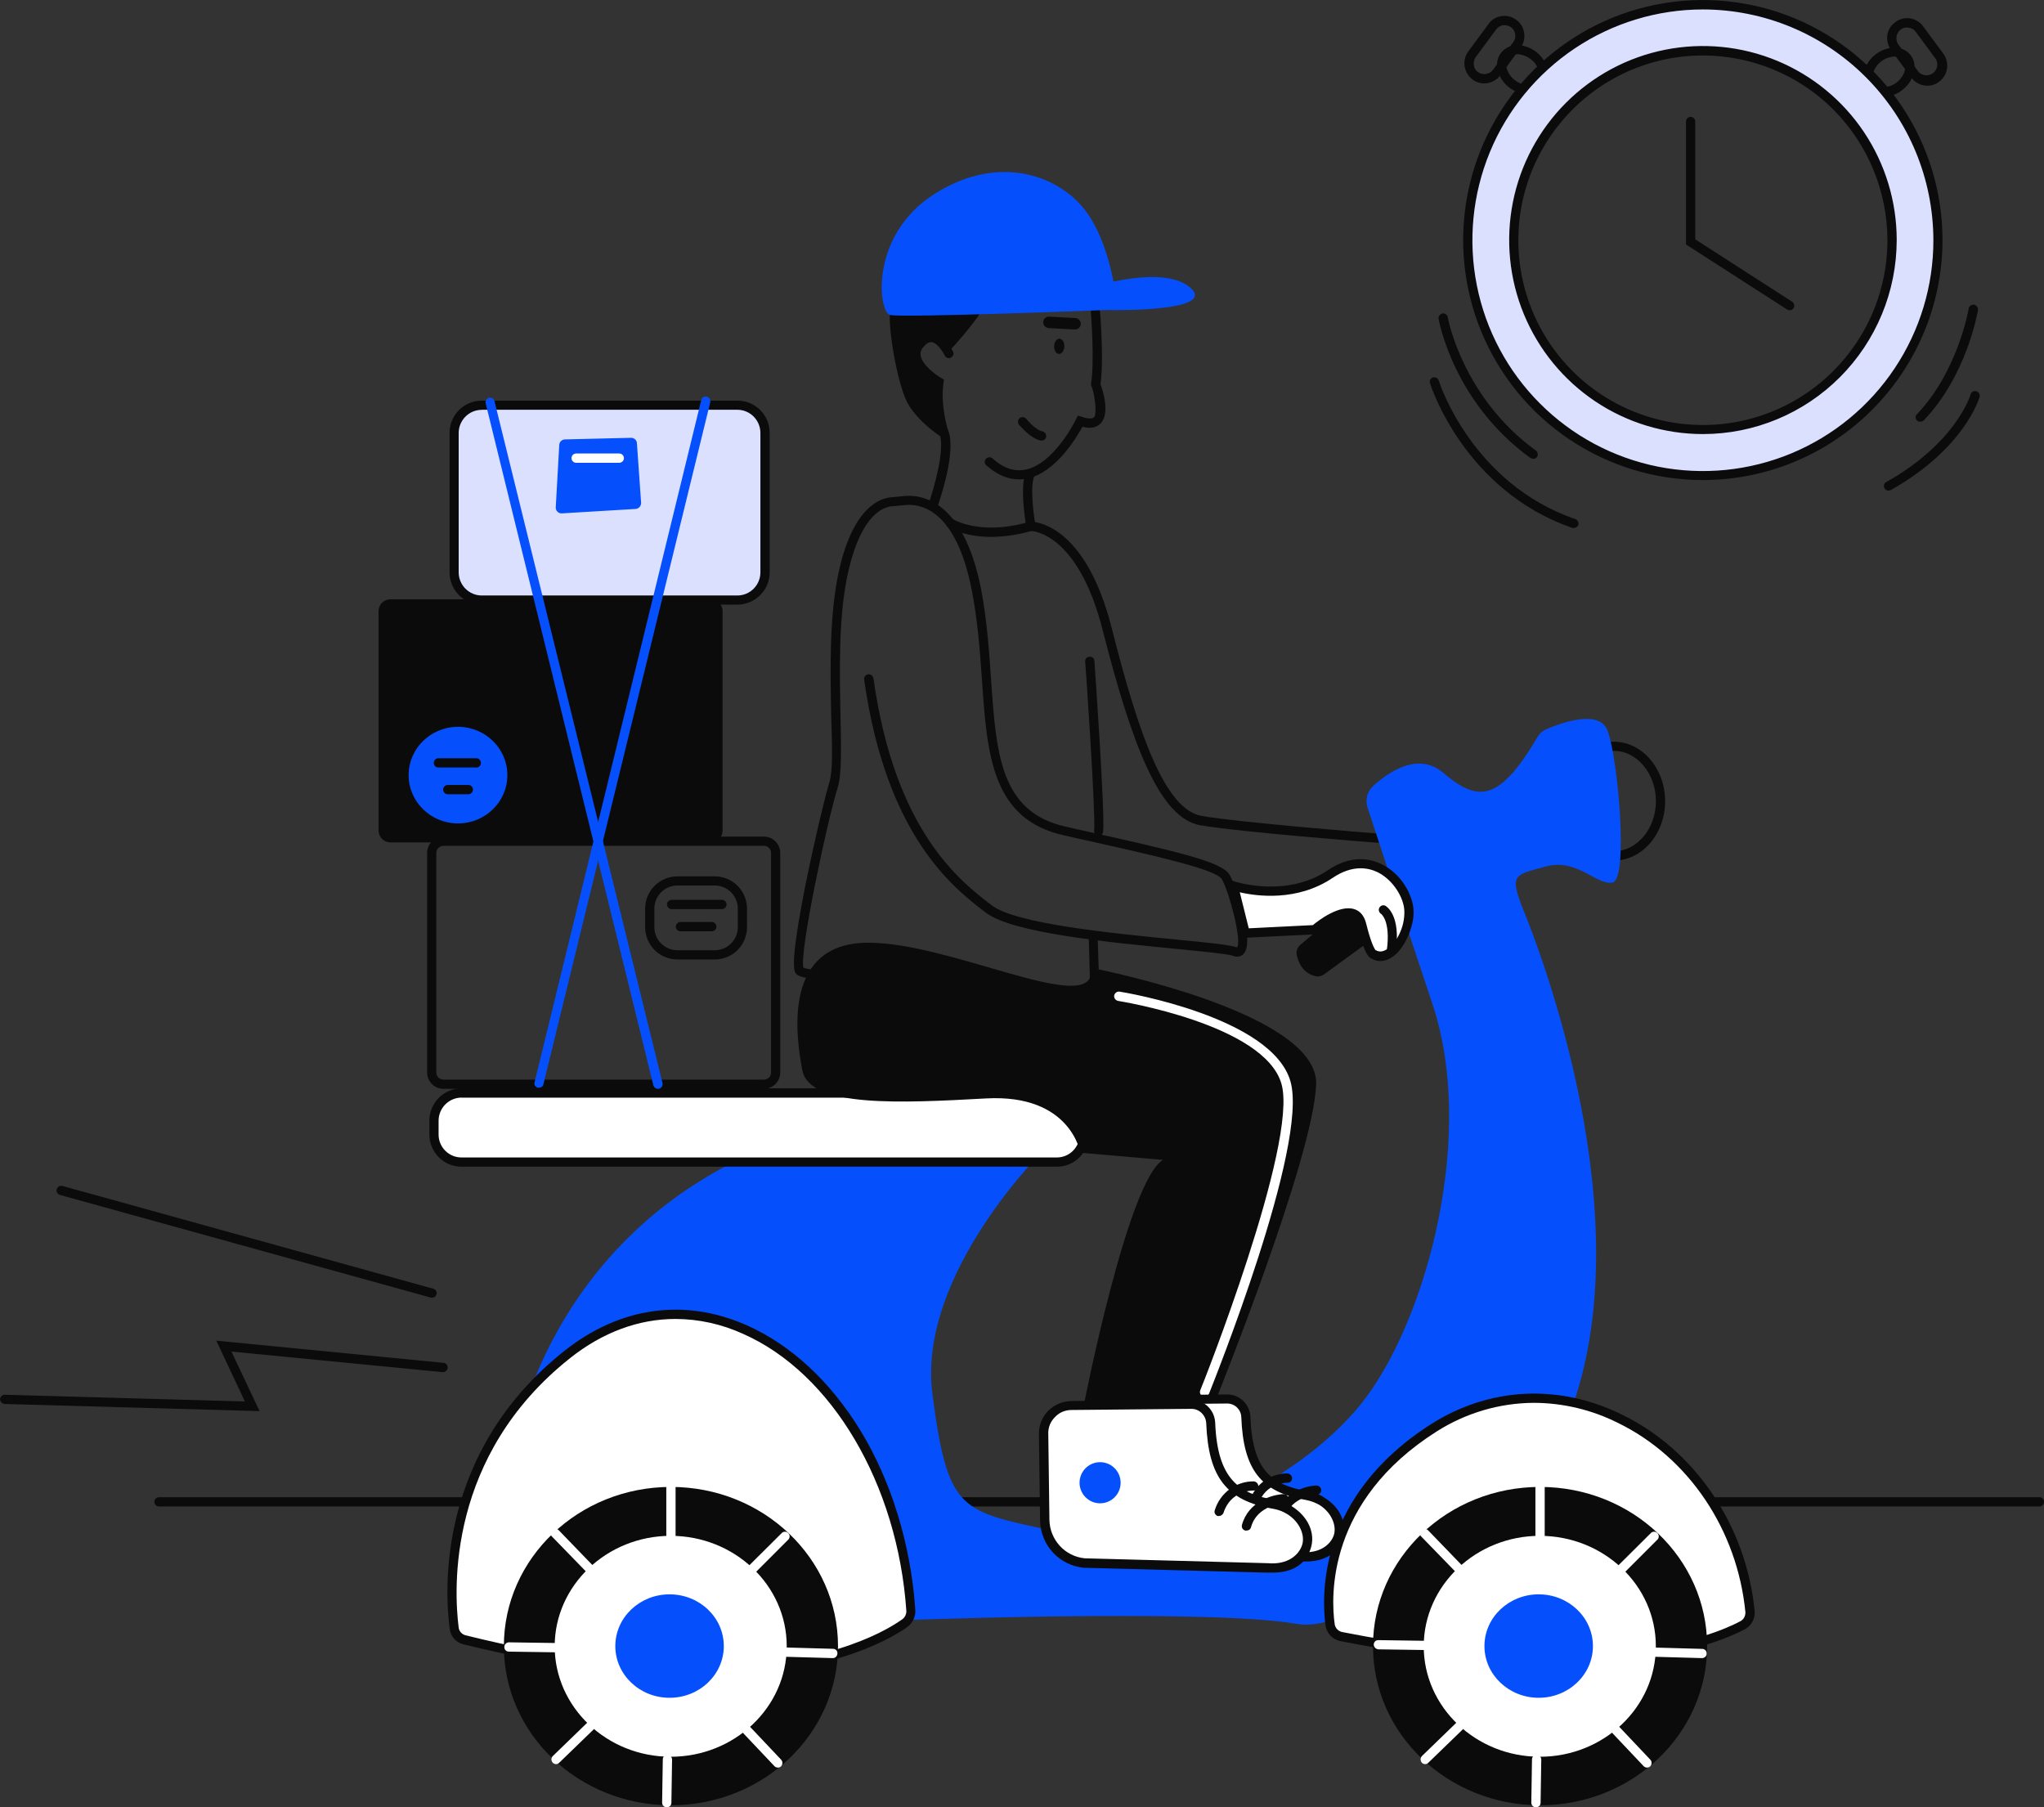 <svg width="682" height="603" viewBox="0 0 682 603" fill="none" xmlns="http://www.w3.org/2000/svg">
<rect x="0" y="0" width="682" height="603" fill="#333333" stroke="none"/>
<g clip-path="url(#clip0_8_1439)">
<path d="M459.735 281.18H459.583C457.73 281.027 413.942 277.647 400.463 275.334C386.984 273.021 377.744 248.672 367.971 210.446C359.67 177.456 344.186 177.151 343.957 177.151C343.551 177.151 343.145 176.999 342.866 176.694C342.587 176.414 342.409 176.007 342.409 175.601C342.409 175.397 342.434 175.194 342.485 175.016C342.561 174.838 342.663 174.66 342.79 174.508C342.916 174.355 343.094 174.254 343.272 174.177C343.45 174.101 343.653 174.05 343.856 174.05C344.617 174.05 361.955 174.05 370.966 209.658C379.978 245.267 388.735 270.098 400.996 272.233C413.231 274.394 459.354 278.104 459.811 278.104C460.217 278.13 460.598 278.333 460.877 278.663C461.157 278.968 461.283 279.401 461.258 279.807C461.233 280.188 461.055 280.544 460.75 280.798C460.446 281.053 460.116 281.18 459.735 281.18Z" fill="#0B0B0B"/>
<path d="M246.05 135.189H160.759C155.657 135.189 151.519 139.332 151.519 144.44V190.876C151.519 195.985 155.657 200.127 160.759 200.127H246.05C251.152 200.127 255.29 195.985 255.29 190.876V144.44C255.265 139.332 251.152 135.189 246.05 135.189Z" fill="#DCE0FF"/>
<path d="M246.05 201.729H160.759C157.89 201.729 155.149 200.585 153.144 198.577C151.113 196.544 149.996 193.799 149.996 190.952V144.441C149.996 141.569 151.138 138.824 153.144 136.816C155.174 134.782 157.916 133.664 160.759 133.664H246.05C248.918 133.664 251.66 134.808 253.665 136.816C255.696 138.849 256.813 141.594 256.813 144.441V190.927C256.813 193.799 255.671 196.544 253.665 198.552C251.635 200.585 248.893 201.729 246.05 201.729ZM160.733 136.739C158.703 136.739 156.723 137.553 155.301 139.001C153.854 140.45 153.042 142.407 153.042 144.466V190.952C153.042 192.986 153.854 194.968 155.301 196.417C156.748 197.865 158.703 198.679 160.733 198.679H246.025C248.055 198.679 250.01 197.865 251.457 196.417C252.904 194.968 253.716 193.011 253.716 190.952V144.441C253.716 142.407 252.904 140.425 251.457 138.976C250.01 137.527 248.055 136.714 246.025 136.714H160.733V136.739Z" fill="#0B0B0B"/>
<path d="M538.426 287.127C528.958 287.127 521.267 278.257 521.267 267.328C521.267 256.373 528.958 247.452 538.426 247.452C547.895 247.452 555.586 256.399 555.586 267.328C555.586 278.257 547.895 287.127 538.426 287.127ZM538.426 250.502C530.659 250.502 524.338 258.051 524.338 267.302C524.338 276.554 530.659 284.026 538.426 284.026C546.194 284.026 552.515 276.477 552.515 267.302C552.515 258.127 546.194 250.502 538.426 250.502Z" fill="#0B0B0B"/>
<path d="M680.452 502.631H53.053C52.647 502.631 52.241 502.479 51.962 502.174C51.682 501.894 51.505 501.487 51.505 501.081C51.505 500.674 51.657 500.267 51.962 499.988C52.241 499.708 52.647 499.53 53.053 499.53H680.477C680.883 499.53 681.264 499.683 681.568 499.988C681.848 500.267 682.025 500.674 682.025 501.081C682.025 501.487 681.873 501.894 681.568 502.174C681.264 502.479 680.858 502.631 680.452 502.631Z" fill="#0B0B0B"/>
<path d="M456.283 269.387C455.877 268.141 455.851 266.82 456.156 265.574C456.486 264.329 457.171 263.185 458.11 262.296C463.111 257.746 473.036 250.655 481.515 257.822C493.065 267.608 500.071 267.836 513.067 245.801C513.677 244.759 514.591 243.92 515.682 243.411C520.454 241.327 533.476 236.473 536.319 243.64C539.848 252.51 543.402 293.278 538.096 294.422C532.791 295.591 526.318 286.187 515.707 289.11C505.097 292.033 503.396 291.499 508.625 304.436C513.854 317.398 548.199 406.024 524.034 470.938C524.034 470.938 463.289 547.085 432.574 541.773C401.859 536.461 292.224 540.858 292.224 540.858L171.979 480.977C171.979 480.977 182.615 415.454 250.975 384.777L348.907 382.997C348.907 382.997 305.881 424.934 311.11 465.092C316.339 505.249 320.578 504.029 352.994 511.121C385.41 518.212 435.595 494.015 456.232 465.651C476.869 437.286 492.176 377.711 478.012 335.164C466.97 302.072 459.202 278.257 456.283 269.387Z" fill="#0550FC"/>
<path d="M352.664 364.672H153.956C148.904 364.672 144.792 368.789 144.792 373.847V378.524C144.792 383.582 148.904 387.699 153.956 387.699H352.639C357.69 387.699 361.802 383.582 361.802 378.524V373.847C361.828 368.764 357.715 364.672 352.664 364.672Z" fill="white"/>
<path d="M352.664 389.249H153.956C151.113 389.249 148.397 388.131 146.391 386.098C144.386 384.09 143.269 381.37 143.269 378.524V373.822C143.294 370.975 144.411 368.281 146.417 366.273C148.422 364.265 151.138 363.122 153.956 363.122H352.639C355.482 363.122 358.198 364.24 360.203 366.248C362.209 368.256 363.326 370.975 363.326 373.822V378.524C363.326 381.37 362.209 384.09 360.203 386.098C358.223 388.131 355.507 389.249 352.664 389.249ZM153.956 366.197C151.95 366.222 150.021 367.036 148.6 368.459C147.178 369.882 146.366 371.814 146.341 373.847V378.549C146.341 380.583 147.153 382.514 148.574 383.937C149.996 385.361 151.95 386.174 153.956 386.174H352.639C354.669 386.174 356.599 385.361 358.02 383.937C359.442 382.514 360.254 380.557 360.254 378.549V373.847C360.254 371.814 359.442 369.882 358.02 368.459C356.599 367.036 354.644 366.222 352.639 366.222H153.956V366.197Z" fill="#0B0B0B"/>
<path d="M446.586 304.537L433.818 315.263C433.361 315.669 433.005 316.203 432.802 316.762C432.599 317.347 432.548 317.957 432.65 318.567C433.183 321.032 434.655 324.743 439.047 325.734C439.986 325.887 440.951 325.658 441.738 325.124L455.369 315.186C455.8 314.856 456.156 314.424 456.384 313.916C456.613 313.407 456.74 312.874 456.74 312.34L456.511 305.172C456.486 304.613 456.334 304.054 456.054 303.571C455.775 303.063 455.369 302.656 454.912 302.351C454.43 302.046 453.897 301.868 453.313 301.818C452.754 301.767 452.171 301.868 451.663 302.097L447.348 304.105L446.586 304.537Z" fill="#0B0B0B"/>
<path d="M355.126 115.619C355.177 114.221 354.466 113.052 353.527 113.001C352.588 112.95 351.801 114.068 351.725 115.466C351.674 116.864 352.385 118.033 353.324 118.084C354.263 118.135 355.076 117.016 355.126 115.619Z" fill="#0B0B0B"/>
<path d="M358.655 109.925H358.579L349.872 109.467C349.364 109.417 348.907 109.188 348.577 108.832C348.247 108.451 348.07 107.968 348.095 107.485C348.095 107.231 348.146 106.977 348.247 106.748C348.349 106.519 348.501 106.316 348.679 106.138C348.856 105.96 349.085 105.833 349.339 105.757C349.593 105.68 349.846 105.63 350.1 105.655L358.731 106.113C359.239 106.113 359.721 106.341 360.076 106.697C360.432 107.078 360.609 107.561 360.609 108.07C360.609 108.578 360.381 109.061 360.026 109.417C359.67 109.722 359.162 109.925 358.655 109.925Z" fill="#0B0B0B"/>
<path d="M347.511 146.982H347.283C343.881 146.372 340.429 142.127 339.972 141.67C339.744 141.339 339.617 140.933 339.667 140.551C339.718 140.17 339.896 139.789 340.2 139.509C340.53 139.255 340.937 139.128 341.368 139.179C341.774 139.23 342.18 139.433 342.434 139.738C343.577 141.212 346.14 143.678 347.816 143.906C348.222 144.008 348.577 144.237 348.806 144.593C349.034 144.949 349.11 145.355 349.06 145.762C348.983 146.118 348.806 146.423 348.526 146.651C348.222 146.88 347.866 147.007 347.511 146.982Z" fill="#0B0B0B"/>
<path d="M340.023 159.944C336.24 159.944 332.636 158.394 329.082 155.242C328.93 155.115 328.803 154.937 328.701 154.759C328.625 154.581 328.574 154.378 328.549 154.175C328.549 153.971 328.574 153.768 328.651 153.59C328.727 153.412 328.828 153.234 328.981 153.082C329.26 152.777 329.615 152.599 330.021 152.574C330.427 152.548 330.834 152.675 331.138 152.929C334.692 156.157 338.373 157.403 342.079 156.716C351.776 154.785 358.934 140.069 359.01 139.916L359.619 138.671L360.939 139.052C362.412 139.586 364.239 139.967 365.102 139.128C365.94 138.29 365.483 132.113 364.189 128.809L364.036 128.428V127.971C365.255 120.956 364.036 104.384 363.96 104.156C363.96 103.952 363.985 103.749 364.062 103.571C364.138 103.393 364.239 103.19 364.366 103.063C364.493 102.91 364.671 102.783 364.849 102.707C365.026 102.631 365.229 102.58 365.432 102.554C365.635 102.529 365.839 102.554 366.016 102.605C366.219 102.656 366.397 102.758 366.524 102.885C366.676 103.012 366.803 103.164 366.879 103.342C366.981 103.52 367.006 103.724 367.032 103.927C367.108 104.613 368.352 120.498 367.184 128.123C368.022 130.436 370.408 137.908 367.26 141.238C365.864 142.712 363.884 143.093 361.168 142.382C359.086 146.169 352.156 157.809 342.536 159.716C341.723 159.868 340.886 159.944 340.023 159.944Z" fill="#0B0B0B"/>
<path d="M311.313 170.035H310.78C310.399 169.882 310.095 169.577 309.917 169.221C309.739 168.84 309.714 168.433 309.841 168.027C311.541 163.248 315.451 149.752 313.471 144.745V144.593C313.395 144.288 310.856 136.358 311.694 128.327C309.612 126.929 304.916 123.472 304.155 119.228C304.028 118.262 304.078 117.296 304.332 116.356C304.586 115.415 305.068 114.551 305.678 113.839C307.378 111.755 309.206 110.84 311.211 111.145C315.222 111.603 317.684 116.686 317.989 117.321C318.091 117.499 318.116 117.703 318.141 117.906C318.141 118.109 318.116 118.313 318.04 118.49C317.964 118.668 317.862 118.846 317.71 118.999C317.583 119.151 317.405 119.253 317.228 119.329C317.05 119.431 316.847 119.482 316.669 119.482C316.466 119.507 316.263 119.482 316.085 119.405C315.908 119.329 315.73 119.228 315.578 119.1C315.425 118.973 315.324 118.795 315.222 118.618C314.689 117.55 312.836 114.449 310.831 114.144C309.993 114.068 309.054 114.602 308.064 115.847C307.708 116.203 307.429 116.66 307.277 117.169C307.125 117.677 307.099 118.185 307.201 118.694C307.734 121.845 312.354 125.175 314.131 126.166L314.968 126.7L314.816 127.691C313.725 135.087 316.111 142.966 316.364 143.576C319.208 150.667 313.445 167.163 312.811 169.094C312.684 169.374 312.455 169.628 312.176 169.78C311.897 169.933 311.643 170.06 311.313 170.035Z" fill="#0B0B0B"/>
<path d="M314.486 146.067C314.486 146.067 306.236 140.907 302.708 134.274C299.179 127.64 295.245 104.766 297.555 101.207C299.865 97.649 329.031 96.048 329.031 99.987C329.031 103.927 317.253 116.559 317.253 116.559C317.253 116.559 312.1 108.324 306.795 114.78C301.489 121.261 313.344 127.411 313.344 127.411L314.486 146.067Z" fill="#0B0B0B"/>
<path d="M363.985 325.277C364.036 324.972 364.163 324.692 364.315 324.438C364.493 324.184 364.696 323.955 364.95 323.803C365.204 323.625 365.483 323.523 365.788 323.447C366.092 323.396 366.397 323.371 366.702 323.447C380.028 326.294 439.834 340.095 439.148 361.749C438.311 386.174 405.743 466.896 405.743 466.896L361.701 468.447C361.701 468.447 376.246 394.053 388.024 386.988L360.457 384.599C360.457 384.599 357.309 364.952 329.057 366.477C300.804 368.027 270.089 369.628 267.703 357.073C265.317 344.517 261.458 314.526 289.711 314.526C316.542 314.475 361.346 337.604 363.985 325.277Z" fill="#0B0B0B"/>
<path d="M401.935 466.032L401.402 465.879C401.199 465.803 401.021 465.701 400.869 465.574C400.717 465.447 400.59 465.269 400.513 465.091C400.437 464.913 400.387 464.71 400.361 464.507C400.361 464.303 400.387 464.1 400.463 463.897C400.843 463.134 433.259 381.497 427.573 361.622C421.887 341.721 373.53 334.02 373.073 333.944C372.667 333.867 372.312 333.639 372.058 333.308C371.804 332.978 371.702 332.571 371.753 332.164C371.829 331.758 372.058 331.402 372.388 331.148C372.718 330.894 373.124 330.792 373.53 330.843C375.611 331.148 424.4 339.383 430.568 360.758C436.737 382.107 404.702 461.66 403.382 465.04C403.255 465.32 403.052 465.574 402.798 465.752C402.544 465.93 402.24 466.006 401.935 466.032Z" fill="white"/>
<path d="M299.306 327.895C292.3 327.895 269.048 327.666 265.977 325.2C264.911 324.362 263.286 323.04 268.744 295.286C271.663 280.951 275.14 266.235 276.587 261.533C278.06 256.831 277.603 249.13 277.349 239.039C277.044 223.688 276.587 204.728 280.116 189.63C284.964 168.814 293.976 166.044 297.682 165.892L300.905 165.587C306.82 164.748 321.391 166.044 327.381 196.721C329.311 206.964 329.996 216.927 330.681 226.636C332.382 251.392 333.677 270.962 355.634 275.817L360.33 276.884C394.04 284.357 407.824 287.61 410.286 291.905C412.749 296.226 418.587 313.865 415.059 318.109C414.627 318.643 414.018 318.999 413.333 319.126C412.673 319.253 411.962 319.177 411.353 318.872C409.5 318.262 401.503 317.474 392.187 316.559C369.24 314.322 337.84 311.247 328.981 304.537C318.192 296.302 295.727 279.095 288.34 226.763C288.315 226.56 288.315 226.357 288.366 226.153C288.416 225.95 288.493 225.772 288.619 225.594C288.746 225.416 288.899 225.289 289.076 225.188C289.254 225.086 289.457 225.01 289.66 224.984C290.066 224.933 290.473 225.035 290.803 225.289C291.133 225.543 291.361 225.899 291.437 226.306C298.596 277.418 320.451 294.066 330.935 302.072C339.007 308.248 371.271 311.399 392.517 313.484C403.839 314.551 410.388 315.263 412.47 316.025H412.774C414.399 313.941 410.236 297.827 407.697 293.354C405.768 290.05 385.435 285.5 359.746 279.782L355.05 278.714C330.884 273.402 329.336 251.748 327.635 226.763C326.95 217.131 326.239 207.269 324.31 197.255C318.928 169.119 306.465 167.823 301.286 168.586L297.834 168.891C294.915 169.043 287.528 171.432 283.136 190.24C279.684 204.956 280.141 223.764 280.446 238.887C280.674 249.689 280.827 258.229 279.608 262.397C275.978 273.961 266.662 317.804 268.058 322.837C270.52 324.006 285.675 324.768 299.306 324.768C299.509 324.768 299.712 324.794 299.916 324.87C300.093 324.946 300.271 325.048 300.423 325.2C300.575 325.353 300.677 325.505 300.753 325.709C300.829 325.912 300.855 326.115 300.855 326.319C300.855 326.522 300.829 326.725 300.753 326.929C300.677 327.132 300.575 327.31 300.423 327.463C300.271 327.615 300.119 327.742 299.916 327.818C299.712 327.844 299.509 327.895 299.306 327.895Z" fill="#0B0B0B"/>
<path d="M330.732 179.133C321.568 179.133 316.568 175.982 316.263 175.829C316.085 175.728 315.933 175.575 315.831 175.397C315.73 175.219 315.628 175.041 315.578 174.838C315.527 174.635 315.527 174.431 315.578 174.228C315.603 174.025 315.679 173.821 315.806 173.669C315.908 173.491 316.06 173.339 316.238 173.237C316.415 173.11 316.593 173.034 316.796 172.983C316.999 172.932 317.202 172.932 317.405 172.983C317.608 173.008 317.786 173.084 317.964 173.211C318.04 173.288 326.747 178.6 342.206 174.431C341.673 170.822 340.505 161.495 342.282 157.631C342.358 157.453 342.485 157.275 342.637 157.123C342.79 156.97 342.967 156.869 343.145 156.793C343.348 156.716 343.551 156.691 343.754 156.691C343.957 156.691 344.16 156.742 344.338 156.843C344.693 157.021 344.998 157.326 345.125 157.682C345.277 158.063 345.252 158.47 345.1 158.851C343.627 162.079 344.871 171.788 345.48 175.27L345.709 176.668L344.389 177.049C339.972 178.396 335.352 179.083 330.732 179.133Z" fill="#0B0B0B"/>
<path d="M366.6 278.867H366.448C366.245 278.842 366.042 278.791 365.864 278.689C365.686 278.587 365.534 278.46 365.407 278.308C365.28 278.155 365.179 277.977 365.128 277.774C365.077 277.571 365.052 277.367 365.077 277.164C365.61 270.836 362.158 221.198 362.082 220.74C362.056 220.537 362.082 220.333 362.133 220.13C362.183 219.927 362.31 219.749 362.437 219.596C362.564 219.444 362.742 219.317 362.945 219.241C363.122 219.164 363.326 219.113 363.554 219.113C363.757 219.088 363.96 219.113 364.138 219.164C364.316 219.215 364.493 219.317 364.646 219.444C364.798 219.571 364.925 219.723 365.001 219.901C365.077 220.079 365.128 220.283 365.153 220.486C365.306 222.57 368.707 270.886 368.072 277.444C368.047 277.825 367.895 278.181 367.616 278.435C367.336 278.74 366.956 278.867 366.6 278.867Z" fill="#0B0B0B"/>
<path d="M365.204 328.276C364.798 328.276 364.392 328.123 364.112 327.818C363.833 327.513 363.655 327.132 363.655 326.725L363.275 312.772C363.224 312.543 363.199 312.314 363.249 312.086C363.3 311.857 363.402 311.654 363.529 311.476C363.681 311.298 363.859 311.145 364.062 311.044C364.265 310.942 364.493 310.891 364.722 310.866C364.95 310.866 365.179 310.917 365.382 310.993C365.585 311.094 365.788 311.222 365.915 311.399C366.067 311.577 366.169 311.781 366.219 312.009C366.27 312.238 366.27 312.467 366.245 312.696L366.702 326.649C366.676 327.056 366.524 327.463 366.245 327.742C365.991 328.073 365.61 328.25 365.204 328.276Z" fill="#0B0B0B"/>
<path d="M447.424 545.966C446.484 545.788 445.621 545.33 444.987 544.644C444.327 543.958 443.921 543.068 443.819 542.128C442.423 531.961 441.357 499.886 478.621 476.3C522.663 448.469 578.61 483.315 583.94 537.731C584.017 538.646 583.839 539.561 583.382 540.374C582.95 541.188 582.29 541.848 581.478 542.28C571.68 547.491 533.578 562.995 447.424 545.966Z" fill="white"/>
<path d="M518.55 555.217C499.614 555.217 476.057 553.209 447.119 547.516C445.875 547.237 444.758 546.601 443.895 545.686C443.032 544.771 442.474 543.602 442.271 542.357C440.976 532.648 439.504 499.2 477.758 474.978C497.075 462.804 520.251 461.635 541.193 471.979C565.74 483.925 582.697 509.138 585.463 537.578C585.565 538.798 585.311 539.993 584.727 541.061C584.143 542.128 583.28 542.992 582.214 543.577C575.665 547.033 556.348 555.217 518.55 555.217ZM511.849 468.04C500.324 468.09 489.079 471.42 479.357 477.596C442.728 500.801 444.022 532.699 445.342 541.95C445.444 542.56 445.723 543.119 446.154 543.577C446.586 544.034 447.119 544.339 447.728 544.492C533.324 561.368 571.223 545.966 580.742 540.883C581.275 540.578 581.707 540.146 581.986 539.612C582.265 539.078 582.392 538.468 582.367 537.883C579.676 510.434 563.43 486.238 539.873 474.75C531.166 470.378 521.597 468.09 511.849 468.04Z" fill="#0B0B0B"/>
<path d="M154.895 547.033C154.007 546.805 153.22 546.347 152.636 545.661C152.027 544.975 151.646 544.136 151.519 543.246C149.97 531.072 147.28 485.196 189.24 451.9C237.419 413.598 298.799 461.991 303.952 537.223C304.002 538.061 303.825 538.9 303.469 539.637C303.114 540.4 302.555 541.035 301.895 541.518C292.3 548.279 250.975 571.001 154.895 547.033Z" fill="white"/>
<path d="M232.952 559.284C212.238 559.284 186.371 556.438 154.514 548.584C153.346 548.279 152.28 547.618 151.468 546.703C150.681 545.788 150.173 544.645 150.047 543.425C148.27 530.157 146.036 484.306 188.301 450.706C206.78 436.066 228.332 432.966 249.121 442.141C263.895 448.698 277.07 460.873 287.147 477.368C297.225 493.863 303.926 515.136 305.398 537.096C305.475 538.214 305.272 539.333 304.789 540.324C304.332 541.34 303.596 542.205 302.682 542.865C295.702 547.796 274.683 559.284 232.952 559.284ZM225.413 440.057C213.177 440.057 201.094 444.454 190.154 453.172C149.209 485.704 151.417 530.183 153.042 543.043C153.118 543.628 153.372 544.187 153.778 544.645C154.184 545.102 154.692 545.407 155.276 545.585C186.905 553.439 212.543 556.311 233.028 556.311C273.744 556.311 294.153 545.127 300.931 540.349C301.413 540.019 301.819 539.587 302.073 539.053C302.327 538.519 302.454 537.935 302.403 537.35C299.484 495.261 277.628 458.102 247.903 445.013C240.821 441.785 233.155 440.082 225.413 440.057Z" fill="#0B0B0B"/>
<path d="M411.556 295.591C411.556 295.591 429.249 301.538 443.819 291.651C458.364 281.79 469.762 295.21 470.143 303.826C470.523 312.467 463.441 321.541 458.364 318.389C458.364 318.389 456.74 318.389 454.43 308.604C452.12 298.819 438.717 310.154 438.717 310.154L415.465 311.298L411.556 295.591Z" fill="white"/>
<path d="M460.598 320.651C459.608 320.651 458.618 320.397 457.755 319.889C456.511 319.507 454.912 317.347 452.907 308.934C452.374 306.774 451.358 306.393 450.977 306.316C448.134 305.401 442.575 308.934 439.656 311.323L439.275 311.705L414.323 312.925L409.398 293.278L412.013 294.117C412.241 294.193 429.172 299.657 442.956 290.406C450.724 285.094 457.197 286.39 461.131 288.398C467.68 291.626 471.437 298.717 471.666 303.826C471.894 308.909 468.67 316.94 464.126 319.558C463.06 320.245 461.842 320.626 460.598 320.651ZM458.973 317.042H459.126C460.141 317.652 461.309 317.576 462.578 316.813C465.65 315.034 468.823 309.57 468.569 303.851C468.416 299.683 465.04 293.761 459.786 291.067C456.486 289.44 451.231 288.449 444.606 292.922C432.828 300.852 419.272 299.022 413.663 297.7L416.658 309.722L438.057 308.655C439.986 307.028 446.992 301.716 451.917 303.343C453.313 303.8 455.064 304.969 455.851 308.197C457.501 314.882 458.669 316.635 458.973 317.042Z" fill="#0B0B0B"/>
<path d="M464.203 318.796H464.05C463.847 318.77 463.644 318.694 463.467 318.593C463.289 318.491 463.137 318.338 463.01 318.186C462.883 318.033 462.807 317.83 462.756 317.627C462.705 317.423 462.705 317.22 462.73 317.017C464.05 307.155 460.801 304.842 460.725 304.842C460.42 304.639 460.192 304.309 460.09 303.927C459.989 303.546 460.065 303.165 460.243 302.835C460.42 302.504 460.725 302.25 461.08 302.123C461.436 301.996 461.842 302.021 462.197 302.174C462.73 302.479 467.426 305.402 465.726 317.5C465.675 317.881 465.472 318.211 465.193 318.44C464.939 318.669 464.583 318.796 464.203 318.796Z" fill="#0B0B0B"/>
<path d="M254.884 363.274H147.965C146.518 363.274 145.122 362.69 144.107 361.673C143.091 360.656 142.507 359.258 142.507 357.81V284.586C142.507 283.137 143.091 281.739 144.107 280.722C145.122 279.706 146.518 279.121 147.965 279.121H254.884C256.331 279.121 257.727 279.706 258.742 280.722C259.758 281.739 260.341 283.137 260.341 284.586V357.81C260.341 359.258 259.758 360.656 258.742 361.673C257.727 362.69 256.331 363.274 254.884 363.274ZM147.965 282.196C147.33 282.196 146.721 282.451 146.264 282.908C145.807 283.366 145.579 283.976 145.579 284.586V357.81C145.579 358.445 145.833 359.055 146.264 359.513C146.721 359.945 147.33 360.199 147.965 360.199H254.884C255.518 360.199 256.128 359.945 256.584 359.513C257.041 359.055 257.27 358.445 257.27 357.81V284.586C257.27 283.95 257.016 283.34 256.584 282.908C256.128 282.451 255.518 282.196 254.884 282.196H147.965Z" fill="#0B0B0B"/>
<path d="M237.191 199.949H130.247C128.089 199.949 126.312 201.703 126.312 203.889V277.113C126.312 279.273 128.064 281.052 130.247 281.052H237.165C239.323 281.052 241.1 279.299 241.1 277.113V203.889C241.1 201.703 239.349 199.949 237.191 199.949Z" fill="#0B0B0B"/>
<path d="M219.549 363.274C219.193 363.274 218.863 363.147 218.584 362.944C218.305 362.741 218.102 362.436 218 362.105L162.053 134.579C161.952 134.198 162.028 133.791 162.231 133.435C162.434 133.08 162.764 132.851 163.145 132.724C163.348 132.673 163.551 132.673 163.754 132.698C163.957 132.724 164.135 132.8 164.313 132.902C164.49 133.003 164.643 133.156 164.744 133.308C164.871 133.486 164.947 133.664 164.998 133.867L221.046 361.317C221.148 361.724 221.072 362.156 220.869 362.512C220.64 362.868 220.31 363.122 219.904 363.249H219.549V363.274Z" fill="#0550FC"/>
<path d="M179.822 362.893H179.442C179.238 362.842 179.061 362.766 178.909 362.639C178.756 362.511 178.604 362.359 178.502 362.206C178.401 362.029 178.325 361.851 178.325 361.647C178.299 361.444 178.325 361.241 178.375 361.063L233.967 133.511C234.069 133.105 234.297 132.774 234.652 132.545C235.008 132.317 235.414 132.266 235.82 132.342C236.226 132.444 236.556 132.673 236.785 133.028C236.988 133.384 237.064 133.791 236.988 134.198L181.32 361.749C181.244 362.079 181.066 362.384 180.787 362.588C180.508 362.791 180.178 362.893 179.822 362.893Z" fill="#0550FC"/>
<path d="M152.814 274.724C161.901 274.724 169.288 267.506 169.288 258.61C169.288 249.714 161.901 242.496 152.814 242.496C143.726 242.496 136.339 249.714 136.339 258.61C136.339 267.506 143.726 274.724 152.814 274.724Z" fill="#0550FC"/>
<path d="M238.486 320.117H226.022C223.153 320.117 220.412 318.974 218.407 316.966C216.376 314.932 215.259 312.187 215.259 309.341V303.165C215.259 300.293 216.401 297.548 218.407 295.54C220.412 293.532 223.179 292.388 226.022 292.388H238.486C241.354 292.388 244.095 293.532 246.101 295.54C248.132 297.573 249.248 300.318 249.248 303.165V309.341C249.248 312.213 248.106 314.932 246.101 316.966C244.095 318.974 241.354 320.117 238.486 320.117ZM226.022 295.438C223.966 295.438 222.011 296.251 220.59 297.7C219.143 299.149 218.33 301.106 218.33 303.165V309.341C218.33 311.374 219.143 313.357 220.59 314.78C222.037 316.229 223.991 317.042 226.022 317.042H238.486C240.516 317.042 242.496 316.229 243.918 314.78C245.365 313.331 246.177 311.374 246.177 309.341V303.165C246.177 301.131 245.365 299.149 243.918 297.7C242.471 296.251 240.516 295.438 238.486 295.438H226.022Z" fill="#0B0B0B"/>
<path d="M240.872 303.317H224.093C223.686 303.317 223.28 303.165 223.001 302.86C222.722 302.58 222.544 302.173 222.544 301.767C222.544 301.36 222.696 300.953 223.001 300.674C223.306 300.394 223.686 300.216 224.093 300.216H240.872C241.278 300.216 241.659 300.369 241.963 300.674C242.242 300.953 242.42 301.36 242.42 301.767C242.42 302.173 242.268 302.58 241.963 302.86C241.684 303.139 241.278 303.317 240.872 303.317Z" fill="#0B0B0B"/>
<path d="M237.496 310.714H227.037C226.631 310.714 226.225 310.561 225.946 310.256C225.666 309.951 225.489 309.57 225.489 309.163C225.489 308.757 225.641 308.35 225.946 308.07C226.225 307.791 226.631 307.613 227.037 307.613H237.496C237.902 307.613 238.282 307.765 238.587 308.07C238.866 308.35 239.044 308.757 239.044 309.163C239.044 309.57 238.892 309.977 238.587 310.256C238.282 310.536 237.902 310.714 237.496 310.714Z" fill="#0B0B0B"/>
<path d="M158.906 256.069H146.29C146.087 256.069 145.884 256.043 145.68 255.967C145.503 255.891 145.325 255.789 145.173 255.636C145.02 255.484 144.919 255.306 144.843 255.128C144.767 254.95 144.741 254.721 144.741 254.518C144.741 254.112 144.894 253.705 145.198 253.425C145.477 253.146 145.884 252.968 146.29 252.968H158.906C159.312 252.968 159.693 253.12 159.997 253.425C160.276 253.705 160.454 254.112 160.454 254.518C160.454 254.721 160.429 254.925 160.353 255.128C160.276 255.331 160.175 255.509 160.023 255.636C159.87 255.789 159.693 255.891 159.515 255.967C159.312 256.043 159.109 256.069 158.906 256.069Z" fill="#0B0B0B"/>
<path d="M156.266 264.989H149.412C149.006 264.989 148.6 264.837 148.32 264.532C148.041 264.252 147.864 263.846 147.864 263.439C147.864 263.032 148.016 262.626 148.32 262.346C148.6 262.067 149.006 261.889 149.412 261.889H156.266C156.672 261.889 157.053 262.041 157.357 262.346C157.636 262.626 157.814 263.032 157.814 263.439C157.814 263.846 157.662 264.252 157.357 264.532C157.078 264.837 156.672 264.989 156.266 264.989Z" fill="#0B0B0B"/>
<path d="M361.828 476.351L362.285 504.029C362.336 507.486 363.656 510.815 366.016 513.357C368.352 515.899 371.55 517.5 375.002 517.83L433.97 519.381C446.662 520.626 451.993 507.664 441.128 500.801C439.605 499.912 437.93 499.302 436.204 498.946C422.649 496.633 416.429 490.559 415.719 472.742C415.643 471.115 414.932 469.59 413.764 468.472C412.596 467.354 411.023 466.744 409.398 466.744L370.915 467.125C369.722 467.125 368.529 467.379 367.412 467.862C366.295 468.319 365.306 469.006 364.468 469.87C363.63 470.734 362.945 471.751 362.513 472.869C362.031 473.962 361.802 475.156 361.828 476.351Z" fill="white"/>
<path d="M435.569 520.982H433.792L374.825 519.432C371.017 519.076 367.463 517.322 364.874 514.501C362.285 511.68 360.812 508.02 360.736 504.182L360.279 476.504C360.254 473.682 361.346 470.937 363.326 468.904C365.305 466.871 367.996 465.702 370.814 465.625L409.373 465.244H409.449C411.48 465.244 413.409 466.032 414.856 467.43C416.303 468.853 417.14 470.759 417.216 472.793C417.902 490.915 424.527 495.464 436.382 497.548C438.336 497.828 440.215 498.539 441.839 499.632C447.221 502.936 449.607 508.35 447.931 513.281C446.281 518.212 442.271 520.982 435.569 520.982ZM375.053 516.28L434.021 517.83C440.494 518.44 444.022 515.212 445.038 512.213C446.028 509.214 444.428 504.741 440.265 502.123C438.92 501.361 437.473 500.801 435.95 500.496C420.694 497.879 414.856 490.406 414.17 472.818C414.145 471.598 413.612 470.454 412.749 469.59C411.86 468.752 410.693 468.269 409.474 468.269H409.398L370.915 468.65C369.925 468.65 368.91 468.879 367.996 469.26C367.082 469.641 366.245 470.226 365.534 470.937C364.823 471.649 364.29 472.488 363.909 473.428C363.529 474.369 363.351 475.36 363.351 476.351L363.808 504.029C363.833 507.105 365.001 510.053 367.082 512.315C369.164 514.577 372.007 516 375.053 516.28Z" fill="#0B0B0B"/>
<path d="M380.054 498.641C383.709 498.641 386.679 495.667 386.679 492.007C386.679 488.347 383.709 485.374 380.054 485.374C376.398 485.374 373.428 488.347 373.428 492.007C373.454 495.667 376.398 498.641 380.054 498.641Z" fill="#CCFF00"/>
<path d="M418.409 502.86H417.952C417.572 502.708 417.267 502.428 417.064 502.047C416.886 501.665 416.836 501.259 416.937 500.852C417.775 498.158 419.45 495.82 421.735 494.142C424.019 492.49 426.761 491.575 429.578 491.601C429.985 491.626 430.391 491.804 430.67 492.109C430.949 492.414 431.127 492.821 431.127 493.227C431.127 493.431 431.076 493.634 431 493.812C430.924 494.015 430.797 494.168 430.645 494.32C430.492 494.447 430.315 494.574 430.112 494.625C429.909 494.701 429.705 494.701 429.502 494.701C429.274 494.701 422.192 494.625 419.882 501.869C419.78 502.174 419.577 502.428 419.298 502.606C419.019 502.784 418.714 502.885 418.409 502.86Z" fill="#0B0B0B"/>
<path d="M427.243 507.486H426.786C426.405 507.359 426.075 507.104 425.872 506.723C425.669 506.367 425.619 505.961 425.72 505.554C427.802 498.005 435.493 495.769 439.199 495.616C439.605 495.616 440.011 495.769 440.316 496.048C440.621 496.328 440.798 496.735 440.824 497.141C440.849 497.345 440.798 497.548 440.748 497.726C440.671 497.904 440.57 498.082 440.443 498.234C440.316 498.387 440.138 498.488 439.961 498.565C439.783 498.641 439.58 498.692 439.377 498.692C438.996 498.768 430.746 499.149 428.766 506.393C428.665 506.698 428.462 506.977 428.208 507.155C427.903 507.358 427.573 507.486 427.243 507.486Z" fill="#0B0B0B"/>
<path d="M348.196 478.511L348.577 507.181C348.628 510.764 350.024 514.196 352.436 516.839C354.873 519.457 358.172 521.109 361.726 521.465L422.852 523.091C436.026 524.311 441.484 510.917 430.239 503.826C428.69 502.835 426.964 502.174 425.162 501.894C411.15 499.505 404.677 493.1 403.915 474.75C403.864 473.072 403.179 471.471 401.96 470.302C400.742 469.133 399.117 468.497 397.442 468.523L357.487 468.904C356.243 468.904 354.999 469.158 353.857 469.666C352.715 470.149 351.674 470.886 350.811 471.776C349.948 472.666 349.263 473.733 348.806 474.902C348.374 476.021 348.171 477.266 348.196 478.511Z" fill="white"/>
<path d="M424.552 524.692H422.699L361.574 523.066C357.639 522.685 353.959 520.855 351.293 517.957C348.603 515.034 347.105 511.247 347.029 507.257L346.648 478.587C346.623 477.139 346.851 475.69 347.384 474.343C347.917 472.996 348.704 471.75 349.72 470.734C351.776 468.65 354.568 467.481 357.487 467.43L397.442 467.048C399.524 467.023 401.529 467.811 403.027 469.26C404.524 470.708 405.387 472.665 405.463 474.75C406.225 493.481 413.383 498.412 425.39 500.42C427.421 500.776 429.35 501.487 431.076 502.58C436.534 506.037 438.996 511.603 437.321 516.686C435.645 521.744 431.482 524.692 424.552 524.692ZM361.904 519.914L422.953 521.541C429.731 522.151 433.335 518.77 434.427 515.593C435.518 512.442 433.818 507.816 429.426 505.122C428.055 504.283 426.532 503.699 424.959 503.419C409.246 500.725 403.179 492.948 402.468 474.826C402.417 473.555 401.859 472.36 400.945 471.445C400.031 470.556 398.813 470.048 397.544 470.048H397.467L357.512 470.429C356.472 470.429 355.456 470.632 354.492 471.039C353.527 471.445 352.689 472.055 351.979 472.818C351.243 473.555 350.659 474.419 350.278 475.385C349.897 476.351 349.72 477.393 349.77 478.435L350.151 507.104C350.202 510.307 351.446 513.382 353.603 515.746C355.761 518.11 358.706 519.584 361.904 519.914Z" fill="#0B0B0B"/>
<path d="M367.057 501.564C370.839 501.564 373.911 498.488 373.911 494.701C373.911 490.914 370.839 487.839 367.057 487.839C363.275 487.839 360.203 490.914 360.203 494.701C360.203 498.488 363.275 501.564 367.057 501.564Z" fill="#0550FC"/>
<path d="M406.783 505.809H406.327C406.123 505.758 405.946 505.656 405.768 505.504C405.616 505.376 405.489 505.199 405.387 505.021C405.286 504.843 405.235 504.639 405.235 504.411C405.235 504.207 405.26 503.979 405.337 503.801C406.2 501.03 407.926 498.59 410.261 496.862C412.596 495.134 415.439 494.219 418.333 494.244C418.739 494.27 419.12 494.473 419.399 494.752C419.679 495.057 419.856 495.439 419.856 495.845C419.856 496.049 419.806 496.252 419.704 496.43C419.628 496.608 419.501 496.786 419.349 496.913C419.196 497.04 419.019 497.167 418.841 497.218C418.638 497.294 418.435 497.32 418.232 497.294C417.927 497.294 410.616 497.218 408.23 504.766C408.103 505.046 407.9 505.3 407.646 505.478C407.393 505.681 407.088 505.783 406.783 505.809Z" fill="#0B0B0B"/>
<path d="M415.871 510.663H415.49C415.287 510.612 415.109 510.51 414.932 510.383C414.779 510.256 414.627 510.103 414.526 509.926C414.424 509.748 414.373 509.544 414.348 509.341C414.322 509.138 414.348 508.934 414.399 508.731C416.556 500.954 424.476 498.641 428.335 498.488C428.741 498.488 429.147 498.641 429.426 498.946C429.705 499.225 429.883 499.632 429.883 500.039C429.883 500.242 429.858 500.445 429.782 500.623C429.705 500.801 429.604 500.979 429.477 501.132C429.35 501.284 429.172 501.386 428.995 501.462C428.817 501.538 428.614 501.589 428.411 501.589C428.03 501.665 419.475 502.047 417.394 509.595C417.292 509.926 417.089 510.205 416.81 510.408C416.531 510.561 416.201 510.663 415.871 510.663Z" fill="#0B0B0B"/>
<path d="M144.259 432.965H143.878L20.003 398.679C19.8 398.628 19.622 398.526 19.47 398.399C19.317 398.272 19.165 398.12 19.064 397.942C18.962 397.764 18.886 397.561 18.886 397.357C18.861 397.154 18.886 396.951 18.937 396.747C19.064 396.366 19.317 396.036 19.673 395.832C20.028 395.629 20.46 395.578 20.84 395.68L144.64 429.992C144.97 430.093 145.274 430.322 145.452 430.627C145.655 430.932 145.731 431.288 145.681 431.644C145.63 432 145.477 432.33 145.198 432.584C144.97 432.787 144.614 432.94 144.259 432.965Z" fill="#0B0B0B"/>
<path d="M86.611 470.81L1.548 468.421C1.142 468.396 0.762 468.192 0.482 467.913C0.203 467.608 0.025 467.227 0.025 466.82C0.051 466.413 0.228 466.057 0.508 465.778C0.787 465.498 1.168 465.346 1.574 465.346H1.65L81.712 467.582L72.168 447.3L147.99 454.696C148.397 454.722 148.777 454.951 149.031 455.256C149.285 455.561 149.412 455.993 149.361 456.399C149.31 456.806 149.107 457.187 148.803 457.441C148.498 457.696 148.067 457.823 147.66 457.797L77.219 450.935L86.611 470.81Z" fill="#0B0B0B"/>
<path d="M597.09 103.52C596.81 103.52 596.556 103.444 596.328 103.291L562.542 81.561V40.539C562.542 40.132 562.694 39.725 562.998 39.446C563.278 39.166 563.684 38.988 564.09 38.988C564.496 38.988 564.902 39.141 565.181 39.446C565.461 39.725 565.638 40.132 565.638 40.539V79.858L597.978 100.673C598.308 100.902 598.562 101.258 598.638 101.665C598.714 102.071 598.663 102.478 598.435 102.834C598.283 103.037 598.105 103.215 597.876 103.342C597.597 103.469 597.343 103.52 597.09 103.52Z" fill="#0B0B0B"/>
<path d="M509.869 31.44H509.641C507.356 31.313 505.173 30.474 503.396 29.051C501.568 27.653 500.299 25.67 499.766 23.434C499.461 22.417 499.411 21.349 499.614 20.333C499.817 19.291 500.274 18.325 500.934 17.512C501.594 16.698 502.457 16.063 503.421 15.631C504.386 15.199 505.427 14.995 506.493 15.046C508.777 15.173 510.961 16.012 512.737 17.461C514.514 18.91 515.809 20.866 516.418 23.078C516.697 24.094 516.748 25.187 516.545 26.229C516.342 27.271 515.91 28.263 515.25 29.101C514.59 29.889 513.778 30.499 512.839 30.931C511.9 31.287 510.884 31.491 509.869 31.44ZM506.315 18.122C505.757 18.071 505.173 18.172 504.665 18.401C504.132 18.63 503.675 18.986 503.32 19.418C502.964 19.875 502.711 20.434 502.609 20.994C502.508 21.578 502.533 22.163 502.711 22.722C503.142 24.272 504.056 25.645 505.325 26.661C506.569 27.703 508.118 28.288 509.717 28.364C510.301 28.39 510.884 28.288 511.443 28.059C511.976 27.831 512.484 27.475 512.864 27.043C513.22 26.585 513.448 26.026 513.524 25.442C513.626 24.857 513.575 24.272 513.397 23.713C513.017 22.137 512.103 20.739 510.783 19.774C509.514 18.782 507.991 18.198 506.391 18.071H506.315V18.122Z" fill="#0B0B0B"/>
<path d="M495.222 27.831C493.801 27.831 492.43 27.373 491.288 26.509C489.892 25.416 488.952 23.866 488.673 22.112C488.419 20.384 488.851 18.605 489.892 17.181L496.669 8.006C497.152 7.294 497.786 6.684 498.548 6.227C499.284 5.769 500.122 5.49 500.985 5.388C501.848 5.236 502.736 5.261 503.574 5.49C504.411 5.693 505.224 6.1 505.909 6.634C506.62 7.116 507.229 7.777 507.686 8.514C508.143 9.251 508.422 10.09 508.524 10.954C508.676 11.818 508.651 12.683 508.448 13.547C508.244 14.386 507.889 15.199 507.381 15.885L500.604 25.137C499.512 26.534 497.964 27.475 496.212 27.754L495.222 27.831ZM502 8.413H501.467C501.01 8.489 500.553 8.667 500.172 8.921C499.766 9.175 499.436 9.506 499.157 9.887L492.379 19.062C491.846 19.825 491.618 20.765 491.77 21.68C491.821 22.163 491.948 22.62 492.202 23.027C492.43 23.434 492.76 23.79 493.166 24.069C493.928 24.603 494.867 24.831 495.781 24.679C496.72 24.552 497.583 24.044 498.167 23.281L504.868 14.106C505.173 13.725 505.376 13.293 505.503 12.835C505.63 12.378 505.63 11.895 505.554 11.412C505.478 10.954 505.325 10.522 505.097 10.116C504.868 9.709 504.538 9.378 504.183 9.099C503.548 8.641 502.787 8.387 502 8.413Z" fill="#0B0B0B"/>
<path d="M628.49 32.228C627.475 32.278 626.459 32.075 625.52 31.668C624.581 31.262 623.768 30.626 623.108 29.838C622.448 29 622.017 28.009 621.814 26.966C621.611 25.924 621.662 24.831 621.941 23.815C622.575 21.629 623.87 19.697 625.647 18.274C627.424 16.851 629.607 16.012 631.866 15.885C632.907 15.834 633.948 16.012 634.912 16.419C635.877 16.825 636.714 17.461 637.4 18.274C640.014 21.426 638.872 26.687 634.938 29.838C633.186 31.338 631.003 32.177 628.693 32.228H628.49ZM632.018 18.884H631.866C630.292 19.011 628.795 19.596 627.551 20.587C626.307 21.578 625.393 22.925 624.936 24.45C624.758 25.009 624.708 25.619 624.809 26.204C624.911 26.788 625.139 27.348 625.469 27.831C625.85 28.288 626.332 28.619 626.891 28.847C627.449 29.05 628.033 29.127 628.617 29.076C630.216 29 631.764 28.415 633.008 27.373C635.547 25.289 636.461 21.985 635.014 20.129C634.658 19.697 634.176 19.367 633.668 19.138C633.161 18.935 632.602 18.833 632.018 18.884Z" fill="#0B0B0B"/>
<path d="M643.111 28.593C642.071 28.593 641.03 28.365 640.091 27.882C639.151 27.424 638.339 26.738 637.73 25.874L630.952 16.699C629.937 15.224 629.505 13.445 629.708 11.692C629.861 10.827 630.165 10.014 630.622 9.252C631.079 8.515 631.688 7.879 632.399 7.371C633.084 6.837 633.897 6.456 634.734 6.253C635.572 6.049 636.461 5.998 637.324 6.125C639.05 6.405 640.598 7.345 641.639 8.743L648.417 17.919C649.457 19.342 649.889 21.121 649.635 22.875C649.381 24.628 648.442 26.204 647.02 27.246C645.904 28.136 644.533 28.593 643.111 28.593ZM636.334 9.175C635.547 9.175 634.811 9.404 634.176 9.862C633.795 10.141 633.491 10.472 633.262 10.878C633.034 11.285 632.856 11.717 632.805 12.175C632.653 13.115 632.856 14.081 633.414 14.869L640.192 24.044C640.801 24.654 641.614 25.035 642.477 25.111C643.34 25.188 644.203 24.933 644.914 24.425C645.624 23.917 646.107 23.154 646.31 22.316C646.513 21.477 646.386 20.587 645.98 19.799L639.202 10.624C638.948 10.243 638.593 9.912 638.212 9.684C637.806 9.455 637.374 9.302 636.892 9.252L636.334 9.175Z" fill="#0B0B0B"/>
<path d="M511.621 153.082L510.707 152.853C485.145 134.35 480.22 107.536 479.992 106.367C479.941 105.96 480.042 105.554 480.296 105.223C480.55 104.893 480.906 104.664 481.286 104.588C481.692 104.512 482.099 104.613 482.429 104.842C482.759 105.071 482.987 105.427 483.063 105.833C483.063 106.138 487.988 132.571 512.458 150.312C512.788 150.566 512.991 150.922 513.067 151.328C513.144 151.735 513.067 152.142 512.839 152.472C512.687 152.65 512.509 152.803 512.306 152.93C512.103 153.006 511.874 153.082 511.621 153.082Z" fill="#0B0B0B"/>
<path d="M525.176 176.134H524.643C488.394 163.63 477.225 128.25 477.149 127.869C477.073 127.666 477.047 127.462 477.047 127.259C477.073 127.056 477.123 126.852 477.199 126.674C477.301 126.496 477.428 126.319 477.58 126.217C477.733 126.09 477.936 125.988 478.113 125.937C478.494 125.81 478.926 125.861 479.281 126.039C479.636 126.217 479.916 126.547 480.042 126.929C480.119 127.31 490.907 161.24 525.607 173.186C525.988 173.313 526.318 173.618 526.521 173.999C526.699 174.381 526.75 174.813 526.623 175.194C526.496 175.474 526.293 175.702 526.013 175.88C525.785 176.033 525.48 176.134 525.176 176.134Z" fill="#0B0B0B"/>
<path d="M640.725 140.679C640.522 140.704 640.319 140.654 640.141 140.603C639.964 140.552 639.786 140.425 639.634 140.298C639.481 140.171 639.354 139.993 639.278 139.815C639.202 139.637 639.151 139.434 639.151 139.23C639.151 139.027 639.202 138.824 639.278 138.646C639.354 138.468 639.481 138.29 639.634 138.163C653.265 123.904 656.869 103.165 656.869 102.936C656.895 102.733 656.971 102.529 657.098 102.377C657.199 102.199 657.352 102.046 657.529 101.945C657.707 101.818 657.885 101.741 658.088 101.691C658.291 101.64 658.494 101.64 658.697 101.665C658.9 101.691 659.103 101.767 659.256 101.894C659.433 101.996 659.586 102.148 659.687 102.326C659.789 102.504 659.89 102.682 659.941 102.885C659.992 103.088 659.992 103.292 659.966 103.495C659.814 104.334 656.184 125.378 641.867 140.272C641.563 140.501 641.157 140.679 640.725 140.679Z" fill="#0B0B0B"/>
<path d="M630.114 163.706C629.835 163.706 629.581 163.63 629.353 163.477C629.124 163.35 628.921 163.147 628.794 162.918C628.693 162.74 628.617 162.537 628.591 162.334C628.566 162.13 628.591 161.927 628.642 161.724C628.693 161.52 628.794 161.342 628.921 161.19C629.048 161.037 629.226 160.91 629.404 160.809C652.732 147.694 657.504 131.758 657.504 131.605C657.606 131.199 657.885 130.868 658.24 130.665C658.418 130.563 658.621 130.487 658.824 130.487C659.027 130.462 659.23 130.487 659.433 130.538C659.636 130.589 659.814 130.69 659.966 130.817C660.119 130.945 660.271 131.097 660.347 131.275C660.449 131.453 660.525 131.656 660.55 131.859C660.576 132.063 660.55 132.266 660.499 132.469C660.271 133.156 655.346 149.727 630.851 163.528L630.114 163.706Z" fill="#0B0B0B"/>
<path d="M223.864 602.314C254.655 602.314 279.608 578.55 279.608 549.22C279.608 519.889 254.655 496.1 223.864 496.1C193.073 496.1 168.12 519.889 168.12 549.22C168.12 578.55 193.073 602.314 223.864 602.314Z" fill="#0B0B0B"/>
<path d="M223.788 587.649C246.025 587.649 264.048 570.467 264.048 549.27C264.048 528.073 246.025 510.892 223.788 510.892C201.551 510.892 183.529 528.073 183.529 549.27C183.529 570.467 201.551 587.649 223.788 587.649Z" fill="white"/>
<path d="M223.788 589.199C200.764 589.199 181.98 571.306 181.98 549.27C181.98 527.234 200.764 509.341 223.788 509.341C246.811 509.341 265.596 527.311 265.596 549.27C265.596 571.23 246.888 589.199 223.788 589.199ZM223.788 512.417C202.465 512.417 185.077 528.988 185.077 549.27C185.077 569.552 202.465 586.124 223.788 586.124C245.111 586.124 262.499 569.629 262.499 549.27C262.524 528.912 245.111 512.417 223.788 512.417Z" fill="#0B0B0B"/>
<path d="M223.407 566.451C233.409 566.451 241.506 558.725 241.506 549.194C241.506 539.663 233.409 531.936 223.407 531.936C213.406 531.936 205.308 539.663 205.308 549.194C205.308 558.725 213.406 566.451 223.407 566.451Z" fill="#0550FC"/>
<path d="M188.529 146.601L210.614 146.067C211.121 146.067 211.578 146.27 211.934 146.601C212.289 146.956 212.517 147.414 212.517 147.922L213.914 167.722C213.939 168.23 213.761 168.738 213.406 169.145C213.076 169.526 212.594 169.78 212.06 169.806L187.514 171.28C187.235 171.305 186.981 171.254 186.702 171.178C186.448 171.076 186.219 170.949 186.016 170.746C185.813 170.568 185.661 170.314 185.559 170.06C185.458 169.806 185.407 169.526 185.432 169.272L186.6 148.456C186.625 147.948 186.828 147.49 187.184 147.134C187.565 146.804 188.047 146.601 188.529 146.601Z" fill="#0550FC"/>
<path d="M206.628 154.404H192.235C191.829 154.404 191.423 154.251 191.144 153.946C190.865 153.666 190.687 153.26 190.687 152.853C190.687 152.446 190.839 152.04 191.144 151.76C191.423 151.481 191.829 151.303 192.235 151.303H206.628C207.034 151.303 207.415 151.455 207.72 151.76C207.999 152.04 208.177 152.446 208.177 152.853C208.177 153.26 208.024 153.666 207.72 153.946C207.415 154.226 207.034 154.404 206.628 154.404Z" fill="white"/>
<path d="M568.202 1.626C552.692 1.626 537.513 6.227 524.617 14.868C511.722 23.51 501.67 35.761 495.73 50.121C489.79 64.481 488.242 80.264 491.288 95.514C494.334 110.764 501.797 124.743 512.788 135.722C523.754 146.702 537.741 154.175 552.972 157.199C568.202 160.224 583.966 158.648 598.308 152.701C612.625 146.753 624.885 136.663 633.491 123.726C642.096 110.789 646.69 95.616 646.665 80.061C646.64 59.245 638.364 39.293 623.667 24.577C608.944 9.887 588.992 1.626 568.202 1.626ZM568.202 143.297C555.713 143.297 543.503 139.586 533.121 132.647C522.739 125.708 514.641 115.822 509.869 104.283C505.097 92.744 503.828 80.035 506.265 67.76C508.701 55.509 514.717 44.224 523.551 35.405C532.385 26.56 543.63 20.536 555.865 18.096C568.126 15.656 580.818 16.902 592.343 21.705C603.867 26.483 613.742 34.591 620.672 44.987C627.601 55.382 631.308 67.607 631.308 80.112C631.308 96.886 624.657 112.95 612.828 124.794C600.999 136.637 584.956 143.297 568.202 143.297Z" fill="#DCE0FF"/>
<path d="M568.202 160.173C552.388 160.173 536.929 155.471 523.754 146.677C510.605 137.883 500.35 125.378 494.283 110.738C488.242 96.099 486.642 80.01 489.739 64.455C492.836 48.901 500.451 34.642 511.621 23.459C522.815 12.25 537.056 4.626 552.565 1.55C568.075 -1.551 584.169 0.051 598.765 6.1C613.386 12.149 625.875 22.417 634.658 35.583C643.441 48.748 648.137 64.227 648.137 80.086C648.112 101.309 639.684 121.667 624.682 136.688C609.756 151.709 589.423 160.147 568.202 160.173ZM568.202 3.151C552.997 3.151 538.122 7.676 525.455 16.139C512.814 24.603 502.939 36.625 497.126 50.705C491.313 64.786 489.79 80.264 492.76 95.209C495.73 110.154 503.066 123.878 513.829 134.63C524.592 145.406 538.299 152.726 553.225 155.7C568.151 158.648 583.61 157.123 597.673 151.277C611.736 145.431 623.718 135.57 632.171 122.887C640.624 110.205 645.117 95.311 645.091 80.086C645.04 59.677 636.943 40.132 622.525 25.721C608.132 11.285 588.586 3.177 568.202 3.151ZM568.202 144.821C555.408 144.821 542.919 141.034 532.283 133.918C521.647 126.801 513.372 116.686 508.473 104.867C503.574 93.023 502.305 80.01 504.792 67.454C507.28 54.899 513.448 43.36 522.485 34.312C531.522 25.264 543.046 19.087 555.586 16.597C568.126 14.106 581.123 15.377 592.952 20.282C604.756 25.187 614.859 33.473 621.966 44.122C629.074 54.772 632.856 67.302 632.856 80.086C632.831 97.242 626.028 113.712 613.894 125.861C601.786 137.984 585.362 144.821 568.202 144.821ZM568.202 18.503C556.018 18.503 544.112 22.112 533.984 28.898C523.856 35.684 515.961 45.317 511.291 56.576C506.62 67.836 505.427 80.264 507.788 92.21C510.174 104.181 516.037 115.161 524.668 123.777C533.273 132.393 544.265 138.264 556.221 140.628C568.177 142.992 580.564 141.772 591.81 137.095C603.055 132.418 612.675 124.488 619.428 114.347C626.18 104.206 629.784 92.261 629.759 80.061C629.708 63.718 623.21 48.087 611.685 36.523C600.161 25.009 584.524 18.528 568.202 18.503Z" fill="#0B0B0B"/>
<path d="M364.595 95.743C364.595 95.743 388.456 88.042 397.315 96.124C406.174 104.207 369.824 103.444 369.824 103.444L364.595 95.743Z" fill="#0550FC"/>
<path d="M372.819 103.292C372.819 103.292 300.753 106.138 296.92 105.071C293.062 104.003 290.066 78.485 311.846 64.684C333.626 50.883 354.111 58.737 362.818 71.166C371.525 83.543 372.819 103.292 372.819 103.292Z" fill="#0550FC"/>
<path d="M223.864 515.365C223.458 515.365 223.077 515.212 222.773 514.907C222.493 514.628 222.316 514.221 222.316 513.814V496.074C222.316 495.667 222.468 495.26 222.773 494.981C223.052 494.701 223.458 494.523 223.864 494.523C224.27 494.523 224.651 494.676 224.956 494.981C225.235 495.26 225.413 495.667 225.413 496.074V513.814C225.413 514.221 225.26 514.628 224.956 514.907C224.676 515.187 224.27 515.365 223.864 515.365Z" fill="white"/>
<path d="M222.468 603C222.062 603 221.681 602.847 221.376 602.542C221.097 602.263 220.92 601.856 220.92 601.449L221.148 586.962C221.148 586.759 221.199 586.556 221.275 586.378C221.351 586.2 221.453 586.022 221.605 585.895C221.757 585.768 221.91 585.641 222.113 585.59C222.29 585.513 222.493 585.488 222.696 585.513C223.103 585.513 223.509 585.666 223.788 585.971C224.067 586.251 224.245 586.657 224.245 587.064L224.016 601.475C224.016 601.881 223.864 602.288 223.56 602.568C223.28 602.822 222.9 603 222.468 603Z" fill="white"/>
<path d="M185.534 551.278L169.745 551.049C169.542 551.049 169.339 550.998 169.161 550.922C168.983 550.846 168.806 550.719 168.679 550.592C168.552 550.439 168.425 550.287 168.374 550.083C168.298 549.905 168.272 549.702 168.272 549.499C168.272 549.092 168.425 548.685 168.729 548.406C169.009 548.101 169.415 547.948 169.821 547.948L185.534 548.177C185.94 548.202 186.346 548.38 186.625 548.685C186.905 548.99 187.082 549.397 187.057 549.804C187.057 550.007 187.031 550.185 186.93 550.388C186.854 550.566 186.727 550.744 186.6 550.871C186.448 550.998 186.295 551.125 186.092 551.176C185.915 551.252 185.737 551.278 185.534 551.278Z" fill="white"/>
<path d="M277.907 553.21H277.831L261.509 552.752C261.103 552.727 260.697 552.549 260.418 552.244C260.138 551.939 259.961 551.532 259.961 551.126C259.961 550.922 260.011 550.719 260.113 550.541C260.189 550.363 260.316 550.185 260.468 550.058C260.621 549.931 260.798 549.804 260.976 549.753C261.154 549.677 261.357 549.651 261.56 549.651L277.958 550.109C278.161 550.109 278.364 550.134 278.542 550.236C278.72 550.312 278.897 550.439 279.024 550.566C279.151 550.719 279.278 550.871 279.329 551.075C279.405 551.253 279.43 551.456 279.405 551.659C279.405 552.066 279.253 552.473 278.948 552.752C278.72 553.032 278.314 553.21 277.907 553.21Z" fill="white"/>
<path d="M185.534 588.589C185.128 588.589 184.747 588.411 184.442 588.132C184.163 587.827 183.985 587.42 183.985 587.013C183.985 586.607 184.138 586.2 184.442 585.895L195.916 574.788C196.043 574.636 196.221 574.508 196.398 574.432C196.576 574.356 196.779 574.305 196.982 574.305C197.185 574.305 197.388 574.356 197.566 574.432C197.744 574.508 197.921 574.636 198.048 574.788C198.327 575.093 198.505 575.5 198.505 575.906C198.505 576.313 198.353 576.72 198.048 577.025L186.575 588.132C186.321 588.411 185.94 588.564 185.534 588.589Z" fill="white"/>
<path d="M251.203 524.769C250.822 524.769 250.441 524.617 250.111 524.388C249.832 524.083 249.655 523.676 249.655 523.27C249.655 522.863 249.807 522.456 250.111 522.151L260.976 511.349C261.281 511.121 261.636 511.019 262.017 511.044C262.397 511.07 262.727 511.222 263.007 511.502C263.261 511.756 263.438 512.112 263.464 512.493C263.489 512.874 263.387 513.23 263.159 513.535L252.295 524.413C251.965 524.617 251.584 524.744 251.203 524.769Z" fill="white"/>
<path d="M259.58 589.732C259.377 589.732 259.148 589.707 258.945 589.631C258.742 589.555 258.564 589.428 258.412 589.275L247.548 577.787C247.268 577.482 247.116 577.075 247.142 576.643C247.167 576.236 247.319 575.83 247.624 575.55C247.928 575.271 248.309 575.144 248.715 575.144C249.122 575.144 249.502 575.321 249.782 575.626L260.646 587.115C260.925 587.42 261.078 587.826 261.052 588.258C261.027 588.665 260.874 589.072 260.57 589.351C260.316 589.605 259.961 589.732 259.58 589.732Z" fill="white"/>
<path d="M196.525 524.692C196.119 524.692 195.738 524.515 195.434 524.235L184.188 512.671C184.036 512.543 183.909 512.366 183.833 512.188C183.757 512.01 183.706 511.806 183.706 511.603C183.706 511.4 183.757 511.196 183.833 511.019C183.909 510.841 184.036 510.663 184.188 510.536C184.493 510.256 184.899 510.104 185.305 510.104C185.712 510.104 186.118 510.256 186.422 510.536L197.591 522.1C197.744 522.227 197.871 522.405 197.947 522.583C198.023 522.761 198.074 522.964 198.074 523.167C198.074 523.371 198.023 523.574 197.947 523.752C197.871 523.93 197.744 524.108 197.591 524.235C197.338 524.515 196.931 524.667 196.525 524.692Z" fill="white"/>
<path d="M513.854 602.314C544.646 602.314 569.598 578.55 569.598 549.22C569.598 519.889 544.646 496.1 513.854 496.1C483.063 496.1 458.11 519.889 458.11 549.22C458.11 578.55 483.089 602.314 513.854 602.314Z" fill="#0B0B0B"/>
<path d="M513.778 587.649C536.015 587.649 554.038 570.467 554.038 549.27C554.038 528.073 536.015 510.892 513.778 510.892C491.542 510.892 473.519 528.073 473.519 549.27C473.519 570.467 491.542 587.649 513.778 587.649Z" fill="white"/>
<path d="M513.778 589.199C490.755 589.199 471.97 571.306 471.97 549.27C471.97 527.234 490.755 509.341 513.778 509.341C536.802 509.341 555.586 527.311 555.586 549.27C555.586 571.23 536.878 589.199 513.778 589.199ZM513.778 512.417C492.455 512.417 475.042 528.988 475.042 549.27C475.042 569.552 492.43 586.124 513.778 586.124C535.101 586.124 552.489 569.629 552.489 549.27C552.515 528.912 535.101 512.417 513.778 512.417Z" fill="#0B0B0B"/>
<path d="M513.397 566.451C523.399 566.451 531.496 558.725 531.496 549.194C531.496 539.663 523.399 531.936 513.397 531.936C503.396 531.936 495.298 539.663 495.298 549.194C495.298 558.725 503.421 566.451 513.397 566.451Z" fill="#0550FC"/>
<path d="M513.854 515.365C513.448 515.365 513.042 515.212 512.763 514.907C512.484 514.628 512.306 514.221 512.306 513.814V496.074C512.306 495.667 512.458 495.26 512.763 494.981C513.042 494.701 513.448 494.523 513.854 494.523C514.26 494.523 514.641 494.676 514.946 494.981C515.225 495.26 515.403 495.667 515.403 496.074V513.814C515.403 514.221 515.25 514.628 514.946 514.907C514.667 515.187 514.26 515.365 513.854 515.365Z" fill="white"/>
<path d="M512.484 603C512.077 603 511.671 602.847 511.392 602.542C511.113 602.263 510.935 601.856 510.935 601.449L511.164 586.962C511.164 586.759 511.214 586.556 511.291 586.378C511.367 586.2 511.494 586.022 511.621 585.895C511.773 585.768 511.925 585.641 512.128 585.59C512.306 585.513 512.509 585.488 512.712 585.513C513.118 585.513 513.524 585.666 513.804 585.971C514.083 586.251 514.261 586.657 514.261 587.064L514.032 601.475C514.032 601.881 513.88 602.288 513.575 602.568C513.271 602.822 512.89 603 512.484 603Z" fill="white"/>
<path d="M567.898 553.21H567.821L551.499 552.752C551.296 552.752 551.093 552.701 550.916 552.625C550.738 552.549 550.56 552.422 550.433 552.269C550.281 552.117 550.179 551.939 550.103 551.761C550.027 551.558 550.002 551.38 550.002 551.176C550.002 550.973 550.052 550.77 550.129 550.592C550.205 550.414 550.332 550.236 550.484 550.109C550.636 549.982 550.789 549.855 550.992 549.778C551.169 549.702 551.372 549.677 551.576 549.677L567.974 550.134C568.177 550.134 568.38 550.16 568.558 550.261C568.735 550.338 568.913 550.465 569.04 550.592C569.167 550.744 569.294 550.897 569.345 551.1C569.421 551.278 569.446 551.481 569.446 551.685C569.446 552.091 569.294 552.498 568.989 552.778C568.71 553.032 568.304 553.21 567.898 553.21Z" fill="white"/>
<path d="M475.524 588.589C475.118 588.589 474.737 588.411 474.433 588.132C474.153 587.827 474.001 587.42 474.001 587.013C474.001 586.607 474.153 586.2 474.433 585.895L485.906 574.788C486.033 574.636 486.211 574.508 486.389 574.432C486.566 574.356 486.769 574.305 486.972 574.305C487.175 574.305 487.379 574.356 487.556 574.432C487.734 574.508 487.912 574.636 488.038 574.788C488.318 575.093 488.495 575.5 488.495 575.906C488.495 576.313 488.343 576.72 488.038 577.025L476.565 588.132C476.311 588.411 475.93 588.564 475.524 588.589Z" fill="white"/>
<path d="M541.193 524.769C540.787 524.769 540.406 524.642 540.102 524.388C539.822 524.083 539.645 523.676 539.645 523.27C539.645 522.863 539.797 522.456 540.102 522.151L550.966 511.349C551.271 511.121 551.626 511.019 552.007 511.044C552.362 511.07 552.718 511.222 552.997 511.502C553.251 511.756 553.428 512.112 553.454 512.493C553.479 512.874 553.378 513.23 553.149 513.535L542.285 524.413C541.955 524.617 541.574 524.744 541.193 524.769Z" fill="white"/>
<path d="M549.595 589.732C549.392 589.732 549.164 589.707 548.961 589.631C548.758 589.555 548.58 589.428 548.428 589.275L537.563 577.787C537.284 577.482 537.132 577.075 537.157 576.643C537.183 576.236 537.335 575.83 537.639 575.55C537.944 575.271 538.325 575.144 538.731 575.144C539.137 575.169 539.518 575.321 539.797 575.626L550.662 587.115C550.941 587.42 551.093 587.826 551.068 588.258C551.042 588.665 550.865 589.072 550.585 589.351C550.306 589.605 549.951 589.732 549.595 589.732Z" fill="white"/>
<path d="M486.541 524.692C486.135 524.692 485.754 524.515 485.475 524.235L474.23 512.671C474.077 512.543 473.976 512.366 473.874 512.188C473.798 512.01 473.747 511.806 473.747 511.603C473.747 511.4 473.798 511.196 473.874 511.019C473.95 510.841 474.077 510.663 474.23 510.536C474.534 510.256 474.94 510.104 475.346 510.104C475.753 510.104 476.159 510.256 476.463 510.536L487.632 522.1C487.785 522.227 487.912 522.405 487.988 522.583C488.064 522.761 488.115 522.964 488.115 523.167C488.115 523.371 488.064 523.574 487.988 523.752C487.912 523.93 487.785 524.108 487.632 524.235C487.328 524.515 486.947 524.667 486.541 524.692Z" fill="white"/>
<path d="M475.676 550.516H475.6L459.887 550.287C459.481 550.236 459.1 550.058 458.821 549.778C458.542 549.473 458.364 549.092 458.364 548.686C458.364 548.482 458.415 548.279 458.491 548.101C458.567 547.923 458.694 547.745 458.821 547.618C458.973 547.491 459.126 547.364 459.329 547.313C459.507 547.237 459.71 547.211 459.913 547.211H459.989L475.702 547.44C476.108 547.44 476.489 547.593 476.793 547.898C477.072 548.177 477.25 548.584 477.25 548.991C477.225 549.397 477.072 549.778 476.768 550.058C476.463 550.312 476.082 550.49 475.676 550.516Z" fill="white"/>
</g>
<defs>
<clipPath id="clip0_8_1439">
<rect width="682" height="603" fill="white"/>
</clipPath>
</defs>
</svg>
